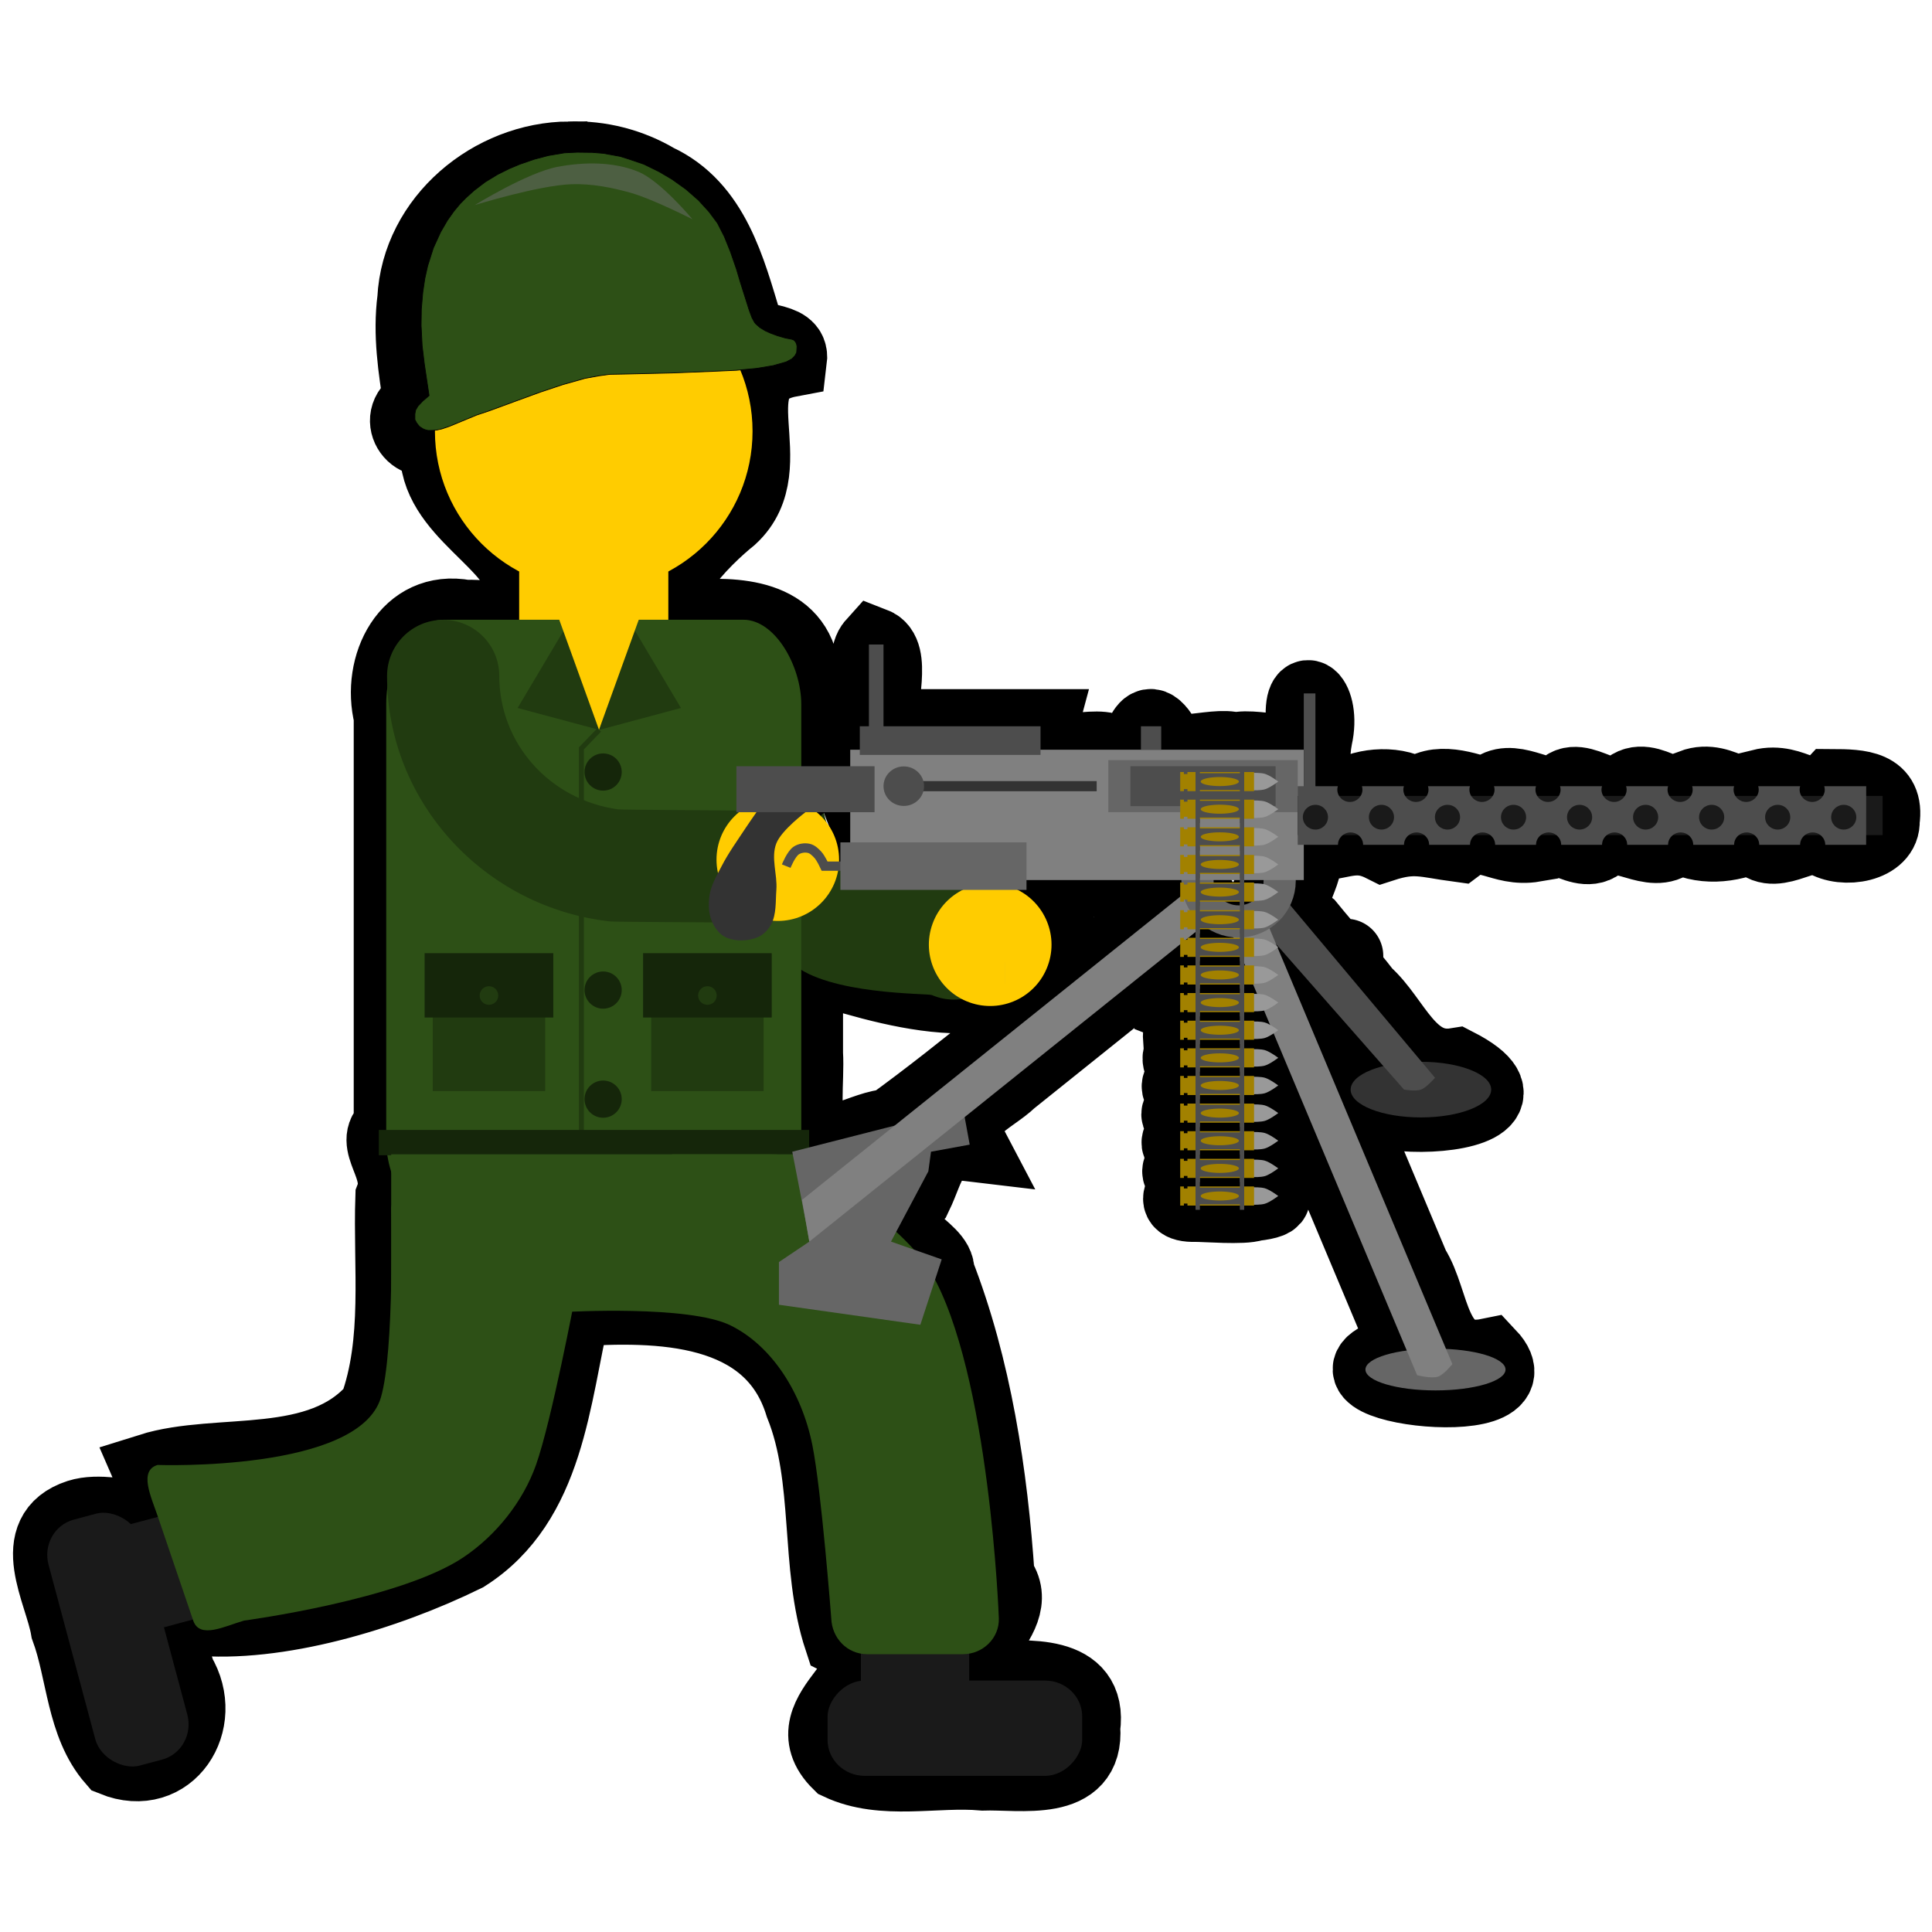 <?xml version="1.0" encoding="UTF-8" standalone="no"?>
<!-- Created with Inkscape (http://www.inkscape.org/) -->

<svg
   width="104mm"
   height="104mm"
   viewBox="0 0 104 104"
   version="1.1"
   id="svg15817"
   inkscape:version="1.2 (dc2aedaf03, 2022-05-15)"
   sodipodi:docname="machinegun3.svg"
   xml:space="preserve"
   xmlns:inkscape="http://www.inkscape.org/namespaces/inkscape"
   xmlns:sodipodi="http://sodipodi.sourceforge.net/DTD/sodipodi-0.dtd"
   xmlns="http://www.w3.org/2000/svg"
   xmlns:svg="http://www.w3.org/2000/svg"><sodipodi:namedview
     id="namedview15819"
     pagecolor="#ffffff"
     bordercolor="#666666"
     borderopacity="1.0"
     inkscape:showpageshadow="2"
     inkscape:pageopacity="0.0"
     inkscape:pagecheckerboard="0"
     inkscape:deskcolor="#d1d1d1"
     inkscape:document-units="mm"
     showgrid="false"
     inkscape:zoom="0.35355339"
     inkscape:cx="-837.21443"
     inkscape:cy="678.82251"
     inkscape:window-width="1920"
     inkscape:window-height="1017"
     inkscape:window-x="-8"
     inkscape:window-y="-8"
     inkscape:window-maximized="1"
     inkscape:current-layer="g1263" /><defs
     id="defs15814" /><g
     inkscape:label="shadow"
     inkscape:groupmode="layer"
     id="g1263"
     transform="translate(52.032,-47.323)"><path
       id="rect909"
       style="fill:#213b10;stroke-width:4;stroke:#000000"
       d="m -21.377,55.861 c -4.172,0.019 -8.13,3.284 -8.346,7.575 -0.242,1.862 0.042,3.73 0.336,5.568 -1.54,0.681 -0.368,2.6 0.967,1.739 -0.783,3.714 3.797,5.345 4.584,7.975 0.759,2.417 -1.541,1.774 -3.157,1.815 -3.092,-0.577 -4.672,2.641 -3.998,5.34 0,7.363 0,14.725 0,22.088 -1.168,0.857 0.72,2.164 0.087,3.811 -0.129,3.784 0.431,7.761 -0.887,11.364 -3.019,3.531 -8.441,2.168 -12.163,3.339 1.778,4.062 -1.733,1.798 -3.832,2.474 -2.865,0.928 -0.935,4.048 -0.599,6.041 0.855,2.323 0.825,5.145 2.47,7.035 2.985,1.207 5.035,-2.035 3.496,-4.579 -0.411,-1.372 -1.318,-3.297 0.865,-3.013 4.418,0.43 10.224,-1.29 14.552,-3.414 4.48,-2.847 4.741,-8.542 5.837,-13.207 4.579,-0.309 10.656,-0.258 12.3,5.119 1.613,4.015 0.784,8.618 2.108,12.627 3.552,1.77 -2.973,3.827 -0.085,6.663 2.348,1.105 5.165,0.336 7.727,0.565 2.021,-0.068 5.626,0.67 5.387,-2.458 0.439,-3.103 -3.103,-2.72 -5.155,-2.668 -2.996,-0.584 2.37,-3.1 0.552,-5.403 -0.373,-5.572 -1.246,-11.315 -3.248,-16.444 0.134,-1.358 -3.499,-2.093 -1.175,-4.161 0.73,-1.514 0.782,-2.994 2.908,-2.74 -0.928,-1.764 1.14,-2.431 2.203,-3.461 3.046,-2.442 6.092,-4.885 9.138,-7.327 0.534,1.164 0.854,0.648 0,1.654 0.958,0.985 0.411,0.449 0,1.75 1.421,0.556 -0.093,0.317 0,1.725 1.908,-0.027 -0.782,0.538 0.198,1.487 1.609,-0.048 -1.09,0.837 0,1.379 1.717,0.174 -1.428,1.137 0.192,1.487 1.175,0.338 -1.497,1.123 0,1.595 1.049,0.091 -1.625,1.383 0.263,1.487 0.133,0.276 -1.636,1.528 0.172,1.487 0.475,-0.009 2.6,0.167 3.148,-0.043 3.292,-0.376 -2.692,-1.323 0.571,-1.538 1.749,-0.682 -3.013,-1.225 0,-1.487 1.749,-0.682 -3.012,-1.225 0,-1.487 1.75,-0.682 -3.013,-1.225 0,-1.487 1.749,-0.682 -3.013,-1.225 0,-1.487 1.749,-0.682 -3.012,-1.225 0,-1.487 1.31,-0.096 1.501,2.905 2.344,4.1 1.781,4.242 3.563,8.483 5.344,12.725 -7.251,1.759 7.582,3.7 4.378,0.302 -3.126,0.64 -2.922,-2.923 -4.096,-4.747 -2.427,-5.778 -4.866,-11.586 -7.284,-17.346 1.901,2.163 3.802,4.325 5.702,6.488 -6.603,3.586 10.777,3.486 3.935,-0.027 -2.543,0.413 -3.341,-2.44 -4.92,-3.833 -1.051,-1.37 -1.901,-2.22 -3.041,-3.624 -1.925,-1.476 0.247,-2.573 -0.251,-4.396 1.887,0.043 2.621,-0.815 4.246,0 1.701,-0.552 2.274,-0.243 4.081,0 1.387,-1.041 2.264,0.314 4.081,0 0.798,-1.459 2.637,1.056 3.721,-0.296 1.153,-0.55 2.915,1.211 4.007,-0.228 1.241,0.749 2.816,0.595 4.081,0 0.952,1.555 2.784,-0.384 3.789,0.228 1.049,0.682 3.231,0.305 3.15,-1.017 0.269,-1.79 -1.203,-1.837 -2.717,-1.844 -1.141,1.229 -2.012,-0.453 -3.818,0 -0.875,1.358 -2.011,-0.64 -3.709,0 -0.588,1.476 -2.37,-0.953 -3.525,0.183 -0.813,1.13 -2.912,-1.421 -3.651,0.341 -1.237,0.006 -2.897,-1.312 -3.818,0 -1.147,-0.356 -2.82,-1 -3.818,0 -1.051,-0.74 -2.743,-0.633 -3.818,0 -1.384,-0.312 -2.04,-1.158 -1.656,-3.155 0.48,-2.113 -0.962,-3.315 -0.626,-0.52 0.531,2.154 -2.424,0.824 -3.683,1.189 -1.183,-0.411 -4.084,0.896 -3.992,-0.789 -1.214,-1.751 -0.798,1.928 -2.933,0.789 -1.278,-0.331 -4.157,0.939 -3.564,-1.263 -2.817,0 -5.635,0 -8.452,0 -0.318,-1.324 0.658,-3.942 -0.526,-4.4 -0.778,0.863 0.264,3.546 -0.522,4.4 -0.443,1.135 -0.491,2.666 -2.584,2.152 -1.373,-0.515 0.026,-3.571 -0.712,-4.958 -0.348,-3.189 -3.652,-3.26 -6.106,-3.077 -2.784,-0.846 0.856,-4.302 2.206,-5.388 3.002,-2.762 -1.035,-7.656 3.207,-8.453 0.17,-1.355 -2.098,-0.643 -2.41,-1.897 -0.888,-2.929 -1.725,-6.318 -4.777,-7.741 -1.404,-0.833 -3.045,-1.256 -4.678,-1.195 z M 20.431,99.518 c 4.72e-4,-0.345 -0.001,-1.472 0,0 z M -7.699,91.044 c 2.79,-1.091 1.103,4.371 0,0 z m 10.923,3.652 c 2.675,0.065 5.965,-0.129 8.272,0.093 -0.035,1.643 -2.287,2.223 -3.284,3.404 -4.13,3.218 -8.128,6.702 -12.341,9.755 -1.21,-0.035 -3.758,1.652 -4.117,0.524 -0.694,-0.927 -0.312,-2.929 -0.406,-4.456 0,-1.614 0,-3.229 0,-4.843 4.242,1.312 11.038,3.597 13.555,-0.789 0.513,-1.666 -1.118,-2.622 -1.679,-3.687 z m 10.067,0 c 1.898,-0.129 1.882,0.298 0,0 z m 1.648,0 c 1.648,-0.147 1.104,0.386 0,0 z m -1.043,1.12 c 0.848,-0.297 1.29,0.59 0,0 z m 1.043,0 c 0.846,-0.256 -0.05,0.518 0,0 z m -2.384,1.487 c 3.204,0.022 1.141,1.266 0,0 z m -0.234,0.158 c 0.089,0.624 -0.748,0.227 0,0 z m -0.435,0.349 c 0.083,0.122 -0.236,0.055 0,0 z m 0.669,0.981 c 2.461,-0.347 2.533,0.766 0.046,0.459 -0.212,0.043 0.079,-0.416 -0.046,-0.459 z m 2.384,0.264 c 0.399,0.249 -0.265,0.286 0,0 z m -2.384,1.223 c 2.461,-0.347 2.533,0.767 0.046,0.459 -0.212,0.043 0.079,-0.416 -0.046,-0.459 z m 2.384,0 c 1.749,0.01 -0.124,1.257 0,0 z m 1.098,1.393 c 1.028,1.753 -2.717,-0.171 0,1e-4 z m -3.482,0.094 c 2.461,-0.347 2.533,0.767 0.046,0.459 -0.212,0.043 0.079,-0.416 -0.046,-0.459 z m 0,1.487 c 2.461,-0.347 2.533,0.766 0.046,0.459 -0.212,0.043 0.079,-0.416 -0.046,-0.459 z m 0,1.487 c 2.461,-0.347 2.533,0.767 0.046,0.459 -0.212,0.043 0.079,-0.416 -0.046,-0.459 z m 0,1.487 c 2.461,-0.347 2.533,0.767 0.046,0.459 -0.212,0.043 0.079,-0.416 -0.046,-0.459 z m 0,1.487 c 2.461,-0.347 2.533,0.766 0.046,0.459 -0.212,0.043 0.079,-0.416 -0.046,-0.459 z m 0,1.487 c 2.461,-0.347 2.533,0.767 0.046,0.459 -0.212,0.043 0.079,-0.416 -0.046,-0.459 z m 0,1.487 c 2.461,-0.347 2.533,0.767 0.046,0.459 -0.212,0.043 0.079,-0.416 -0.046,-0.459 z" /></g><g
     inkscape:label="real"
     inkscape:groupmode="layer"
     id="g11647"
     transform="translate(52.032,-47.323)"><g
       id="g11397"
       inkscape:label="solder"
       transform="matrix(0.788,0,0,0.788,6.428,-75.669)"><g
         id="g11395"
         transform="matrix(1.635,0,0,1.635,498.494,-233.609)"><g
           id="g11371"
           transform="matrix(0.739,0,0,0.739,6.855,66.406)"><g
             id="g11297"
             transform="matrix(1.718,0,0,1.718,50.343,-71.12)"
             style="display:inline;fill:#213b10;fill-opacity:1"><rect
               style="fill:#213b10;fill-opacity:1;stroke:none;stroke-width:2.447;stroke-opacity:1"
               id="rect11291"
               width="3.7"
               height="3.852"
               x="-288.834"
               y="208.878" /><rect
               style="fill:#15260a;fill-opacity:1;stroke:none;stroke-width:2.447;stroke-opacity:1"
               id="rect11293"
               width="4.234"
               height="2.117"
               x="-289.101"
               y="208.191" /><circle
               style="fill:#213b10;fill-opacity:1;stroke:none;stroke-width:1.502;stroke-opacity:1"
               id="circle11295"
               cx="-286.984"
               cy="209.584"
               r="0.306" /></g><g
             id="g11303"
             inkscape:label="head"
             transform="matrix(0.846,0,0,0.846,-482.363,221.193)"
             style="display:inline"><rect
               style="opacity:1;fill:#ffcc00;fill-opacity:1;stroke:none;stroke-width:2.634;stroke-linecap:square"
               id="rect11299"
               width="9.969"
               height="9.19"
               x="33.651"
               y="50.377" /><circle
               style="opacity:1;fill:#ffcc00;fill-opacity:1;stroke:none;stroke-width:3.148;stroke-linecap:square"
               id="circle11301"
               cx="38.635"
               cy="42.376"
               r="10.613" /></g><g
             id="g11309"
             transform="matrix(1.193,0.434,-0.434,1.193,92.98,242.353)"
             style="display:inline"><path
               style="color:#000000;fill:#213b10;stroke-linecap:round;stroke-linejoin:round"
               d="m -387.497,163.341 c -1.381,0 -2.5,1.119 -2.5,2.5 0,5.636 4.463,8.762 8.665,10.418 1.975,0.778 6.114,-0.812 6.317,-0.8 1.379,0.077 2.558,-0.979 2.635,-2.357 0.077,-1.378 -0.978,-2.557 -2.355,-2.635 -0.182,-0.01 -4.789,1.343 -4.966,1.318 -3.057,-0.424 -5.295,-2.939 -5.295,-5.944 0,-1.381 -1.119,-2.5 -2.5,-2.5 z"
               id="path11305"
               sodipodi:nodetypes="ssacscssss" /><circle
               style="fill:#ffcc00;fill-opacity:1;stroke:none;stroke-width:10.919;stroke-linecap:round;stroke-linejoin:round;stroke-dasharray:none;stroke-opacity:1"
               id="circle11307"
               cx="-373.34"
               cy="172.462"
               r="2.731" /></g><g
             id="g11313"
             inkscape:label="torso"
             transform="matrix(0.846,0,0,0.846,-482.363,221.193)"
             style="display:inline;fill:#2d5016;fill-opacity:1"><rect
               style="opacity:1;fill:#2d5016;fill-opacity:1;stroke:none;stroke-width:2.806;stroke-linecap:square"
               id="rect11311"
               width="27.737"
               height="40.499"
               x="24.767"
               y="54.972"
               rx="3.87"
               ry="5.65" /></g><path
             style="display:inline;fill:none;stroke:#213b10;stroke-width:0.282px;stroke-linecap:butt;stroke-linejoin:miter;stroke-opacity:1"
             d="m -449.366,273.928 -1.009,1.044 v 22.11"
             id="path11315" /><path
             style="display:inline;fill:#0000ff;fill-opacity:1;stroke:none;stroke-width:6.345;stroke-linecap:round;stroke-linejoin:round;stroke-dasharray:none;stroke-opacity:1"
             id="path11317"
             sodipodi:type="arc"
             sodipodi:cx="-407.36176"
             sodipodi:cy="287.67221"
             sodipodi:rx="0.00033920779"
             sodipodi:ry="0.74912125"
             sodipodi:start="3.1602834"
             sodipodi:end="3.1415927"
             sodipodi:arc-type="slice"
             d="m -407.362,287.658 a 3.3920779e-4,0.749 0 0 1 3.4e-4,-0.735 3.3920779e-4,0.749 0 0 1 3.3e-4,0.756 3.3920779e-4,0.749 0 0 1 -3.4e-4,0.742 3.3920779e-4,0.749 0 0 1 -3.3e-4,-0.749 h 3.3e-4 z" /><g
             id="g11327"
             transform="matrix(1.718,0,0,1.718,45.259,-50.16)"
             style="display:inline"><circle
               style="fill:#15260a;fill-opacity:1;stroke:none;stroke-width:4.524;stroke-opacity:1"
               id="circle11319"
               cx="-287.78"
               cy="190.029"
               r="0.612" /><circle
               style="display:inline;fill:#15260a;fill-opacity:1;stroke:none;stroke-width:4.524;stroke-opacity:1"
               id="circle11321"
               cx="-287.78"
               cy="200.794"
               r="0.612" /><circle
               style="display:inline;fill:#15260a;fill-opacity:1;stroke:none;stroke-width:4.524;stroke-opacity:1"
               id="circle11323"
               cx="-287.78"
               cy="197.205"
               r="0.612" /><circle
               style="display:inline;fill:#15260a;fill-opacity:1;stroke:none;stroke-width:4.524;stroke-opacity:1"
               id="circle11325"
               cx="-287.78"
               cy="193.617"
               r="0.612" /></g><g
             id="g11333"
             transform="matrix(1.269,0,0,1.269,33.543,60.426)"
             style="display:inline"><path
               style="color:#000000;fill:#213b10;stroke-linecap:round;stroke-linejoin:round"
               d="m -387.497,163.341 c -1.381,0 -2.5,1.119 -2.5,2.5 0,5.636 4.367,10.325 9.952,10.938 0.199,0.022 5.101,0.039 5.303,0.05 1.379,0.077 2.558,-0.979 2.635,-2.357 0.077,-1.378 -0.978,-2.557 -2.355,-2.635 -0.182,-0.01 -5.063,-0.028 -5.24,-0.052 -3.057,-0.424 -5.295,-2.939 -5.295,-5.944 0,-1.381 -1.119,-2.5 -2.5,-2.5 z"
               id="path11329"
               sodipodi:nodetypes="ssscscssss" /><circle
               style="fill:#ffcc00;fill-opacity:1;stroke:none;stroke-width:10.919;stroke-linecap:round;stroke-linejoin:round;stroke-dasharray:none;stroke-opacity:1"
               id="circle11331"
               cx="-372.588"
               cy="174.025"
               r="2.731" /></g><path
             style="display:inline;fill:#0000ff;fill-opacity:1;stroke:none;stroke-width:6.345;stroke-linecap:round;stroke-linejoin:round;stroke-dasharray:none;stroke-opacity:1"
             id="path11335"
             sodipodi:type="arc"
             sodipodi:cx="-426.40955"
             sodipodi:cy="287.67221"
             sodipodi:rx="0.00033920779"
             sodipodi:ry="0.74912125"
             sodipodi:start="3.1602834"
             sodipodi:end="3.1415927"
             sodipodi:arc-type="slice"
             d="m -426.41,287.658 a 3.3920779e-4,0.749 0 0 1 3.5e-4,-0.735 3.3920779e-4,0.749 0 0 1 3.3e-4,0.756 3.3920779e-4,0.749 0 0 1 -3.4e-4,0.742 3.3920779e-4,0.749 0 0 1 -3.4e-4,-0.749 h 3.4e-4 z" /><g
             id="g11345"
             transform="matrix(4.353,0,0,4.353,902.551,-410.342)"
             style="display:inline"><g
               id="g11343"
               transform="rotate(-15,-296.675,156.124)"><g
                 id="g11341"
                 transform="matrix(0.151,0,0,0.151,-256.97,120.799)"><path
                   style="display:inline;fill:#2d5016;fill-opacity:1;stroke:#000000;stroke-width:0.064px;stroke-linecap:butt;stroke-linejoin:miter;stroke-opacity:1"
                   d="m -331.984,182.992 0.11,2.438 0.066,0.695 0.103,0.436 0.074,0.165 0.26,0.392 0.383,0.398 0.384,0.313 0.497,0.353 0.601,0.365 0.532,0.261 0.122,0.086 0.06,0.075 0.074,0.165 0.025,0.189 -0.015,0.195 -0.166,0.498 -0.212,0.228 -0.326,0.192 -0.534,0.126 -1.177,0.018 -1.456,-0.143 -1.712,-0.292 -1.954,-0.432 -3.422,-0.772 -3.926,-0.955 -1.306,-0.323 -0.915,-0.116 -1.231,-0.099 -1.964,0.027 -2.049,0.123 -2.428,0.215 -2.281,0.206 -1.093,0.067 -2.502,0.329 -0.69,0.046 -0.435,-0.02 -0.32,-0.048 -0.428,-0.109 -0.247,-0.141 -0.154,-0.127 -0.219,-0.247 -0.155,-0.343 -0.077,-0.333 0.126,-0.471 0.147,-0.31 0.278,-0.275 0.509,-0.315 0.654,-0.314 0.31,-2.723 0.227,-1.589 0.364,-1.698 0.386,-1.359 0.491,-1.352 0.478,-1.103 0.518,-0.99 0.869,-1.358 0.963,-1.166 0.813,-0.809 0.74,-0.614 0.702,-0.495 0.618,-0.361 0.792,-0.406 c 0,0 1.126,-0.472 1.154,-0.476 0.028,-0.003 1.19,-0.348 1.19,-0.348 l 1.086,-0.22 0.954,-0.131 1.294,-0.094 1.3,0.004 1.4,0.133 1.067,0.232 1.25,0.351 0.898,0.321 1.322,0.623 0.694,0.439 1.112,0.744 1.099,0.956 0.908,0.926 0.937,1.138 0.795,1.186 0.62,1.198 0.45,1.131 0.271,1.277 0.168,1.378 0.114,1.6 z"
                   id="path11337" /><path
                   style="display:inline;opacity:0.5;fill:#6e6e6e;fill-opacity:1;stroke:none;stroke-width:0.064px;stroke-linecap:butt;stroke-linejoin:miter;stroke-opacity:1"
                   d="m -334.561,176.627 c 0,0 -1.796,-3.898 -3.436,-5.152 -1.848,-1.412 -4.298,-2.036 -6.617,-2.212 -2.605,-0.198 -7.723,1.335 -7.723,1.335 0,0 5.741,-0.221 8.507,0.421 1.68,0.39 3.27,1.164 4.752,2.047 1.647,0.981 4.517,3.56 4.517,3.56 z"
                   id="path11339"
                   sodipodi:nodetypes="caacaac" /></g></g></g><path
             style="display:inline;fill:#213b10;fill-opacity:1;stroke:none;stroke-width:0.389px;stroke-linecap:butt;stroke-linejoin:miter;stroke-opacity:1"
             d="m -447.702,267.721 -1.662,6.205 4.617,-1.237 z"
             id="path11347" /><path
             style="display:inline;fill:#213b10;fill-opacity:1;stroke:none;stroke-width:0.389px;stroke-linecap:butt;stroke-linejoin:miter;stroke-opacity:1"
             d="m -451.027,267.721 1.662,6.205 -4.617,-1.237 z"
             id="path11349" /><g
             id="g11357"
             transform="matrix(1.718,0,0,1.718,37.437,-71.12)"
             style="display:inline;fill:#213b10;fill-opacity:1"><rect
               style="fill:#213b10;fill-opacity:1;stroke:none;stroke-width:2.447;stroke-opacity:1"
               id="rect11351"
               width="3.7"
               height="3.852"
               x="-288.834"
               y="208.878" /><rect
               style="fill:#15260a;fill-opacity:1;stroke:none;stroke-width:2.447;stroke-opacity:1"
               id="rect11353"
               width="4.234"
               height="2.117"
               x="-289.101"
               y="208.191" /><circle
               style="fill:#213b10;fill-opacity:1;stroke:none;stroke-width:1.502;stroke-opacity:1"
               id="circle11355"
               cx="-286.984"
               cy="209.584"
               r="0.306" /></g><g
             id="g11365"
             transform="matrix(1.718,0,0,1.718,49.787,-71.12)"
             style="display:inline;fill:#213b10;fill-opacity:1"><rect
               style="fill:#213b10;fill-opacity:1;stroke:none;stroke-width:2.447;stroke-opacity:1"
               id="rect11359"
               width="3.7"
               height="3.852"
               x="-288.834"
               y="208.878" /><rect
               style="fill:#15260a;fill-opacity:1;stroke:none;stroke-width:2.447;stroke-opacity:1"
               id="rect11361"
               width="4.234"
               height="2.117"
               x="-289.101"
               y="208.191" /><circle
               style="fill:#213b10;fill-opacity:1;stroke:none;stroke-width:1.502;stroke-opacity:1"
               id="circle11363"
               cx="-286.984"
               cy="209.584"
               r="0.306" /></g><rect
             style="display:inline;fill:#15260a;fill-opacity:1;stroke:none;stroke-width:4.204;stroke-opacity:1"
             id="rect11367"
             width="24.33"
             height="1.431"
             x="-461.828"
             y="296.545" /><path
             sodipodi:type="star"
             style="display:inline;fill:#ffcc00;fill-opacity:1;stroke:none;stroke-width:2.447;stroke-opacity:1"
             id="path11369"
             inkscape:flatsided="false"
             sodipodi:sides="3"
             sodipodi:cx="-75.091019"
             sodipodi:cy="88.211571"
             sodipodi:r1="24.985388"
             sodipodi:r2="12.492694"
             sodipodi:arg1="1.5707963"
             sodipodi:arg2="2.6179939"
             inkscape:rounded="0"
             inkscape:randomized="0"
             d="M -75.091,113.197 -85.91,94.458 -96.729,75.719 l 21.638,0 21.638,-1e-6 -10.819,18.739 z"
             transform="matrix(0.174,0,0,0.278,-436.315,242.45)"
             inkscape:transform-center-x="-4.4556389e-06"
             inkscape:transform-center-y="1.2119698" /></g><g
           id="g11393"
           transform="matrix(0.547,0,0,0.547,-437.853,243.779)"
           inkscape:label="pants"
           style="display:inline;fill:#34372b;fill-opacity:1"><g
             id="g11391"
             transform="translate(55.608,-4.936)"><g
               id="g11381"
               style="display:inline;fill:#1a1a1a;fill-opacity:1"
               transform="matrix(-1,0,0,1,246.396,-10.803)"
               inkscape:label="shoes"><rect
                 style="display:inline;opacity:1;fill:#1a1a1a;fill-opacity:1;stroke:none;stroke-width:7.18;stroke-linecap:square;stroke-linejoin:round;stroke-dasharray:none;stroke-opacity:1"
                 id="rect11373"
                 width="8.269"
                 height="13.766"
                 x="-92.185"
                 y="149.723"
                 transform="rotate(-75)" /><rect
                 style="display:inline;opacity:1;fill:#1a1a1a;fill-opacity:1;stroke:none;stroke-width:10.276;stroke-linecap:square;stroke-linejoin:round;stroke-dasharray:none;stroke-opacity:1"
                 id="rect11375"
                 width="19.449"
                 height="7.278"
                 x="-101.909"
                 y="158.62"
                 rx="2.836"
                 ry="2.743"
                 transform="rotate(-75)" /><rect
                 style="display:inline;opacity:1;fill:#1a1a1a;fill-opacity:1;stroke:none;stroke-width:7.18;stroke-linecap:square;stroke-linejoin:round;stroke-dasharray:none;stroke-opacity:1"
                 id="rect11377"
                 width="8.269"
                 height="13.766"
                 x="-76.119"
                 y="125.269"
                 transform="scale(-1,1)" /><rect
                 style="display:inline;opacity:1;fill:#1a1a1a;fill-opacity:1;stroke:none;stroke-width:10.276;stroke-linecap:square;stroke-linejoin:round;stroke-dasharray:none;stroke-opacity:1"
                 id="rect11379"
                 width="19.449"
                 height="7.278"
                 x="59.217"
                 y="134.166"
                 rx="2.836"
                 ry="2.743" /></g><rect
               style="opacity:1;fill:#2d5016;fill-opacity:1;stroke:none;stroke-width:7.123;stroke-linecap:square;stroke-linejoin:round;stroke-dasharray:none;stroke-opacity:1"
               id="rect11383"
               width="31.593"
               height="10.808"
               x="134.398"
               y="83.165" /><path
               id="path11385"
               style="opacity:1;fill:#2d5016;fill-opacity:1;stroke-width:2.676;stroke-linecap:square"
               d="m 138.278,87.299 7.365,5.081 c 1.251,0.863 3.272,0.142 2.817,1.592 0,0 -1.815,9.582 -3.002,12.923 -0.998,2.811 -3.049,5.372 -5.522,7.04 -4.827,3.256 -16.78,4.847 -16.78,4.847 -1.46,0.422 -3.39,1.439 -3.879,0 l -2.724,-8.008 c -0.489,-1.439 -1.455,-3.44 0,-3.879 0,0 15.369,0.546 17.056,-5.148 1.048,-3.535 0.789,-14.45 0.789,-14.45 0.083,-1.517 2.629,-0.863 3.879,0 z"
               sodipodi:nodetypes="sssssssssscs" /><path
               id="path11387"
               style="opacity:1;fill:#2d5016;fill-opacity:1;stroke-width:2.676;stroke-linecap:square"
               d="m 155.933,83.165 h 7.315 c 1.52,0 2.253,0.211 2.743,0.681 0,0 7.497,4.644 9.626,8.309 4.514,7.769 5.195,26.451 5.195,26.451 0.049,1.519 -1.223,2.743 -2.743,2.743 h -7.315 c -1.52,0 -2.693,-1.224 -2.743,-2.743 0,0 -0.752,-9.789 -1.443,-13.229 -0.815,-4.055 -3.125,-7.604 -6.254,-9.143 -3.193,-1.57 -12.584,-1.024 -12.584,-1.024 -1.399,-0.592 6.683,-12.044 8.203,-12.044 z"
               sodipodi:nodetypes="sssasssssssss" /></g></g></g></g><g
       id="g11645"
       transform="translate(-14.287,12.669)"
       inkscape:label="gun"
       style="display:inline"><g
         id="g11413"
         inkscape:label="tripod"
         transform="matrix(1.145,0,0,1.145,12.408,-40.725)"
         style="display:inline"><path
           style="fill:#666666;fill-opacity:1;stroke:none;stroke-width:0.265px;stroke-linecap:butt;stroke-linejoin:miter;stroke-opacity:1"
           d="m -6.555,119.98 0.63,3.246 0.173,0.98 -1.43,0.961 v 2.007 l 6.649,0.941 1.004,-3.074 -2.384,-0.836 1.756,-3.304 0.125,-0.922 1.819,-0.333 -0.314,-1.714 z"
           id="path11399"
           sodipodi:nodetypes="ccccccccccccc" /><path
           id="path11401"
           style="fill:#808080;stroke-width:1.525;stroke-linecap:round"
           transform="rotate(-10)"
           d="m -27.233,119.329 21.501,-11.782 v 1.991 l -21.501,11.782 z"
           sodipodi:nodetypes="ccccc" /><ellipse
           style="fill:#333333;fill-opacity:1;stroke:none;stroke-width:2;stroke-linecap:round;stroke-dasharray:none;stroke-opacity:1"
           id="ellipse11403"
           cx="23"
           cy="117.059"
           rx="3.304"
           ry="1.308" /><path
           id="path11405"
           style="fill:#4d4d4d;stroke-width:2;stroke-linecap:round"
           transform="rotate(-40)"
           d="m -58.489,92.791 h 1.73 v 11.665 c 0,0 -0.599,0.1 -0.872,0 -0.247,-0.091 -0.602,-0.511 -0.602,-0.511 z"
           sodipodi:nodetypes="cccscc" /><ellipse
           style="fill:#666666;fill-opacity:1;stroke:none;stroke-width:2;stroke-linecap:round;stroke-dasharray:none;stroke-opacity:1"
           id="ellipse11407"
           cx="23.685"
           cy="130.22"
           rx="3.293"
           ry="0.981" /><path
           id="path11409"
           style="fill:#808080;stroke-width:2.483;stroke-linecap:round"
           transform="matrix(0.954,-0.301,0.387,0.922,0,0)"
           d="m -29.573,108.968 h 1.738 v 22.902 c 0,0 -0.553,0.357 -0.852,0.363 -0.33,0.007 -0.886,-0.363 -0.886,-0.363 z"
           sodipodi:nodetypes="cccscc" /><ellipse
           style="fill:none;fill-opacity:1;stroke:#666666;stroke-width:1.513;stroke-linecap:round;stroke-dasharray:none;stroke-opacity:1"
           id="ellipse11411"
           cx="14.428"
           cy="107.242"
           rx="1.932"
           ry="1.912" /></g><g
         id="g11443"
         inkscape:label="receiver"
         style="display:inline"><rect
           style="fill:#808080;fill-opacity:1;stroke:none;stroke-width:3.383;stroke-linecap:round;stroke-opacity:1"
           id="rect11415"
           width="24.415"
           height="7.016"
           x="8.023"
           y="75.012" /><g
           id="g11421"><rect
             style="fill:#666666;fill-opacity:1;stroke:none;stroke-width:4;stroke-linecap:round;stroke-opacity:1"
             id="rect11417"
             width="10.196"
             height="2.802"
             x="21.915"
             y="75.573" /><rect
             style="fill:#4d4d4d;fill-opacity:1;stroke:none;stroke-width:3.065;stroke-linecap:round;stroke-opacity:1"
             id="rect11419"
             width="7.814"
             height="2.148"
             x="23.106"
             y="75.9" /></g><path
           style="fill:#333333;stroke:none;stroke-width:0.265px;stroke-linecap:butt;stroke-linejoin:miter;stroke-opacity:1"
           d="m 5.614,78.375 c 0,0 -1.286,0.962 -1.567,1.672 -0.308,0.778 0.063,1.675 0,2.509 -0.047,0.624 0.01,1.302 -0.281,1.856 -0.159,0.303 -0.43,0.576 -0.748,0.702 -0.522,0.206 -1.172,0.23 -1.684,0 C 0.992,84.961 0.737,84.616 0.586,84.273 0.398,83.842 0.378,83.335 0.446,82.869 0.529,82.302 0.838,81.788 1.101,81.278 c 0.362,-0.703 0.828,-1.349 1.263,-2.01 0.272,-0.413 0.842,-1.22 0.842,-1.22 l 2.409,-0.02 z"
           id="path11423"
           sodipodi:nodetypes="csssssssssccc" /><path
           style="fill:none;stroke:#4d4d4d;stroke-width:0.5;stroke-linecap:butt;stroke-linejoin:miter;stroke-dasharray:none;stroke-opacity:1"
           d="m 4.578,81.278 c 0,0 0.261,-0.656 0.538,-0.84 0.191,-0.127 0.455,-0.168 0.678,-0.117 0.196,0.045 0.355,0.203 0.491,0.351 0.159,0.173 0.36,0.607 0.36,0.607 h 1.698"
           id="path11425"
           sodipodi:nodetypes="cssscc" /><rect
           style="fill:#666666;fill-opacity:1;stroke:none;stroke-width:4.245;stroke-linecap:round;stroke-opacity:1"
           id="rect11427"
           width="10.018"
           height="2.558"
           x="7.494"
           y="79.999" /><rect
           style="fill:#4d4d4d;fill-opacity:1;stroke:none;stroke-width:0.5;stroke-linecap:round;stroke-dasharray:none;stroke-opacity:1"
           id="rect11429"
           width="7.437"
           height="2.475"
           x="1.896"
           y="75.9" /><rect
           style="fill:#333333;fill-opacity:1;stroke:none;stroke-width:0.332;stroke-linecap:round;stroke-dasharray:none;stroke-opacity:1"
           id="rect11431"
           width="10.898"
           height="0.545"
           x="10.391"
           y="76.702" /><ellipse
           style="fill:#4d4d4d;fill-opacity:1;stroke:none;stroke-width:0.5;stroke-linecap:round;stroke-dasharray:none;stroke-opacity:1"
           id="ellipse11433"
           cx="10.906"
           cy="76.974"
           rx="1.091"
           ry="1.064" /><rect
           style="fill:#4d4d4d;fill-opacity:1;stroke:none;stroke-width:0.5;stroke-linecap:round;stroke-dasharray:none;stroke-opacity:1"
           id="rect11435"
           width="0.785"
           height="5.266"
           x="9.029"
           y="69.348" /><rect
           style="fill:#4d4d4d;fill-opacity:1;stroke:none;stroke-width:0.5;stroke-linecap:round;stroke-dasharray:none;stroke-opacity:1"
           id="rect11437"
           width="9.729"
           height="1.543"
           x="8.538"
           y="73.749" /><rect
           style="fill:#4d4d4d;fill-opacity:1;stroke:none;stroke-width:0.5;stroke-linecap:round;stroke-dasharray:none;stroke-opacity:1"
           id="rect11439"
           width="1.091"
           height="1.263"
           x="23.672"
           y="73.749" /><rect
           style="fill:#4d4d4d;fill-opacity:1;stroke:none;stroke-width:0.5;stroke-linecap:round;stroke-dasharray:none;stroke-opacity:1"
           id="rect11441"
           width="0.626"
           height="5.176"
           x="32.438"
           y="71.981" /></g><g
         id="g11637"
         inkscape:label="belt"
         transform="matrix(1.145,0,0,1.145,18.736,-33.025)"
         style="display:inline"><g
           id="g11455"
           inkscape:label="bullet"
           transform="matrix(0.444,0,0,0.444,7.096,80.341)"><path
             id="path11445"
             style="fill:#999999;stroke-width:3.027;stroke-linecap:round"
             d="m 4.201,77.994 c 0,0 1.779,-0.224 2.625,0 0.534,0.142 1.441,0.821 1.441,0.821 0,0 -0.906,0.687 -1.441,0.83 -0.845,0.226 -2.625,0 -2.625,0 z"
             sodipodi:nodetypes="cscscc" /><path
             id="path11447"
             style="fill:#a28100;fill-opacity:1;stroke:none;stroke-width:2;stroke-linecap:round;stroke-dasharray:none;stroke-opacity:1"
             d="m -2.115,77.808 v 2.023 h 0.39 v -0.212 h 0.377 v 0.212 H 5.704 V 77.808 H -1.349 v 0.211 h -0.377 v -0.211 z" /><rect
             style="fill:#4d4d4d;fill-opacity:1;stroke:none;stroke-width:1.792;stroke-linecap:round;stroke-dasharray:none;stroke-opacity:1"
             id="rect11449"
             width="0.46"
             height="3.456"
             x="-0.492"
             y="76.823" /><rect
             style="fill:#4d4d4d;fill-opacity:1;stroke:none;stroke-width:1.792;stroke-linecap:round;stroke-dasharray:none;stroke-opacity:1"
             id="rect11451"
             width="0.46"
             height="3.456"
             x="4.201"
             y="76.823" /><path
             id="path11453"
             style="fill:#4d4d4d;fill-opacity:1;stroke:none;stroke-width:1.953;stroke-linecap:round;stroke-dasharray:none;stroke-opacity:1"
             d="m -0.492,77.932 v 1.775 H 4.645 V 77.932 Z M 2.077,78.342 A 2.018,0.477 0 0 1 4.095,78.819 2.018,0.477 0 0 1 2.077,79.296 2.018,0.477 0 0 1 0.059,78.819 2.018,0.477 0 0 1 2.077,78.342 Z" /></g><g
           id="g11467"
           inkscape:label="bullet"
           transform="matrix(0.444,0,0,0.444,7.096,79.042)"><path
             id="path11457"
             style="fill:#999999;stroke-width:3.027;stroke-linecap:round"
             d="m 4.201,77.994 c 0,0 1.779,-0.224 2.625,0 0.534,0.142 1.441,0.821 1.441,0.821 0,0 -0.906,0.687 -1.441,0.83 -0.845,0.226 -2.625,0 -2.625,0 z"
             sodipodi:nodetypes="cscscc" /><path
             id="path11459"
             style="fill:#a28100;fill-opacity:1;stroke:none;stroke-width:2;stroke-linecap:round;stroke-dasharray:none;stroke-opacity:1"
             d="m -2.115,77.808 v 2.023 h 0.39 v -0.212 h 0.377 v 0.212 H 5.704 V 77.808 H -1.349 v 0.211 h -0.377 v -0.211 z" /><rect
             style="fill:#4d4d4d;fill-opacity:1;stroke:none;stroke-width:1.792;stroke-linecap:round;stroke-dasharray:none;stroke-opacity:1"
             id="rect11461"
             width="0.46"
             height="3.456"
             x="-0.492"
             y="76.823" /><rect
             style="fill:#4d4d4d;fill-opacity:1;stroke:none;stroke-width:1.792;stroke-linecap:round;stroke-dasharray:none;stroke-opacity:1"
             id="rect11463"
             width="0.46"
             height="3.456"
             x="4.201"
             y="76.823" /><path
             id="path11465"
             style="fill:#4d4d4d;fill-opacity:1;stroke:none;stroke-width:1.953;stroke-linecap:round;stroke-dasharray:none;stroke-opacity:1"
             d="m -0.492,77.932 v 1.775 H 4.645 V 77.932 Z M 2.077,78.342 A 2.018,0.477 0 0 1 4.095,78.819 2.018,0.477 0 0 1 2.077,79.296 2.018,0.477 0 0 1 0.059,78.819 2.018,0.477 0 0 1 2.077,78.342 Z" /></g><g
           id="g11479"
           inkscape:label="bullet"
           transform="matrix(0.444,0,0,0.444,7.096,77.743)"><path
             id="path11469"
             style="fill:#999999;stroke-width:3.027;stroke-linecap:round"
             d="m 4.201,77.994 c 0,0 1.779,-0.224 2.625,0 0.534,0.142 1.441,0.821 1.441,0.821 0,0 -0.906,0.687 -1.441,0.83 -0.845,0.226 -2.625,0 -2.625,0 z"
             sodipodi:nodetypes="cscscc" /><path
             id="path11471"
             style="fill:#a28100;fill-opacity:1;stroke:none;stroke-width:2;stroke-linecap:round;stroke-dasharray:none;stroke-opacity:1"
             d="m -2.115,77.808 v 2.023 h 0.39 v -0.212 h 0.377 v 0.212 H 5.704 V 77.808 H -1.349 v 0.211 h -0.377 v -0.211 z" /><rect
             style="fill:#4d4d4d;fill-opacity:1;stroke:none;stroke-width:1.792;stroke-linecap:round;stroke-dasharray:none;stroke-opacity:1"
             id="rect11473"
             width="0.46"
             height="3.456"
             x="-0.492"
             y="76.823" /><rect
             style="fill:#4d4d4d;fill-opacity:1;stroke:none;stroke-width:1.792;stroke-linecap:round;stroke-dasharray:none;stroke-opacity:1"
             id="rect11475"
             width="0.46"
             height="3.456"
             x="4.201"
             y="76.823" /><path
             id="path11477"
             style="fill:#4d4d4d;fill-opacity:1;stroke:none;stroke-width:1.953;stroke-linecap:round;stroke-dasharray:none;stroke-opacity:1"
             d="m -0.492,77.932 v 1.775 H 4.645 V 77.932 Z M 2.077,78.342 A 2.018,0.477 0 0 1 4.095,78.819 2.018,0.477 0 0 1 2.077,79.296 2.018,0.477 0 0 1 0.059,78.819 2.018,0.477 0 0 1 2.077,78.342 Z" /></g><g
           id="g11491"
           inkscape:label="bullet"
           transform="matrix(0.444,0,0,0.444,7.096,76.444)"><path
             id="path11481"
             style="fill:#999999;stroke-width:3.027;stroke-linecap:round"
             d="m 4.201,77.994 c 0,0 1.779,-0.224 2.625,0 0.534,0.142 1.441,0.821 1.441,0.821 0,0 -0.906,0.687 -1.441,0.83 -0.845,0.226 -2.625,0 -2.625,0 z"
             sodipodi:nodetypes="cscscc" /><path
             id="path11483"
             style="fill:#a28100;fill-opacity:1;stroke:none;stroke-width:2;stroke-linecap:round;stroke-dasharray:none;stroke-opacity:1"
             d="m -2.115,77.808 v 2.023 h 0.39 v -0.212 h 0.377 v 0.212 H 5.704 V 77.808 H -1.349 v 0.211 h -0.377 v -0.211 z" /><rect
             style="fill:#4d4d4d;fill-opacity:1;stroke:none;stroke-width:1.792;stroke-linecap:round;stroke-dasharray:none;stroke-opacity:1"
             id="rect11485"
             width="0.46"
             height="3.456"
             x="-0.492"
             y="76.823" /><rect
             style="fill:#4d4d4d;fill-opacity:1;stroke:none;stroke-width:1.792;stroke-linecap:round;stroke-dasharray:none;stroke-opacity:1"
             id="rect11487"
             width="0.46"
             height="3.456"
             x="4.201"
             y="76.823" /><path
             id="path11489"
             style="fill:#4d4d4d;fill-opacity:1;stroke:none;stroke-width:1.953;stroke-linecap:round;stroke-dasharray:none;stroke-opacity:1"
             d="m -0.492,77.932 v 1.775 H 4.645 V 77.932 Z M 2.077,78.342 A 2.018,0.477 0 0 1 4.095,78.819 2.018,0.477 0 0 1 2.077,79.296 2.018,0.477 0 0 1 0.059,78.819 2.018,0.477 0 0 1 2.077,78.342 Z" /></g><g
           id="g11503"
           inkscape:label="bullet"
           transform="matrix(0.444,0,0,0.444,7.096,75.145)"><path
             id="path11493"
             style="fill:#999999;stroke-width:3.027;stroke-linecap:round"
             d="m 4.201,77.994 c 0,0 1.779,-0.224 2.625,0 0.534,0.142 1.441,0.821 1.441,0.821 0,0 -0.906,0.687 -1.441,0.83 -0.845,0.226 -2.625,0 -2.625,0 z"
             sodipodi:nodetypes="cscscc" /><path
             id="path11495"
             style="fill:#a28100;fill-opacity:1;stroke:none;stroke-width:2;stroke-linecap:round;stroke-dasharray:none;stroke-opacity:1"
             d="m -2.115,77.808 v 2.023 h 0.39 v -0.212 h 0.377 v 0.212 H 5.704 V 77.808 H -1.349 v 0.211 h -0.377 v -0.211 z" /><rect
             style="fill:#4d4d4d;fill-opacity:1;stroke:none;stroke-width:1.792;stroke-linecap:round;stroke-dasharray:none;stroke-opacity:1"
             id="rect11497"
             width="0.46"
             height="3.456"
             x="-0.492"
             y="76.823" /><rect
             style="fill:#4d4d4d;fill-opacity:1;stroke:none;stroke-width:1.792;stroke-linecap:round;stroke-dasharray:none;stroke-opacity:1"
             id="rect11499"
             width="0.46"
             height="3.456"
             x="4.201"
             y="76.823" /><path
             id="path11501"
             style="fill:#4d4d4d;fill-opacity:1;stroke:none;stroke-width:1.953;stroke-linecap:round;stroke-dasharray:none;stroke-opacity:1"
             d="m -0.492,77.932 v 1.775 H 4.645 V 77.932 Z M 2.077,78.342 A 2.018,0.477 0 0 1 4.095,78.819 2.018,0.477 0 0 1 2.077,79.296 2.018,0.477 0 0 1 0.059,78.819 2.018,0.477 0 0 1 2.077,78.342 Z" /></g><g
           id="g11515"
           inkscape:label="bullet"
           transform="matrix(0.444,0,0,0.444,7.096,73.846)"><path
             id="path11505"
             style="fill:#999999;stroke-width:3.027;stroke-linecap:round"
             d="m 4.201,77.994 c 0,0 1.779,-0.224 2.625,0 0.534,0.142 1.441,0.821 1.441,0.821 0,0 -0.906,0.687 -1.441,0.83 -0.845,0.226 -2.625,0 -2.625,0 z"
             sodipodi:nodetypes="cscscc" /><path
             id="path11507"
             style="fill:#a28100;fill-opacity:1;stroke:none;stroke-width:2;stroke-linecap:round;stroke-dasharray:none;stroke-opacity:1"
             d="m -2.115,77.808 v 2.023 h 0.39 v -0.212 h 0.377 v 0.212 H 5.704 V 77.808 H -1.349 v 0.211 h -0.377 v -0.211 z" /><rect
             style="fill:#4d4d4d;fill-opacity:1;stroke:none;stroke-width:1.792;stroke-linecap:round;stroke-dasharray:none;stroke-opacity:1"
             id="rect11509"
             width="0.46"
             height="3.456"
             x="-0.492"
             y="76.823" /><rect
             style="fill:#4d4d4d;fill-opacity:1;stroke:none;stroke-width:1.792;stroke-linecap:round;stroke-dasharray:none;stroke-opacity:1"
             id="rect11511"
             width="0.46"
             height="3.456"
             x="4.201"
             y="76.823" /><path
             id="path11513"
             style="fill:#4d4d4d;fill-opacity:1;stroke:none;stroke-width:1.953;stroke-linecap:round;stroke-dasharray:none;stroke-opacity:1"
             d="m -0.492,77.932 v 1.775 H 4.645 V 77.932 Z M 2.077,78.342 A 2.018,0.477 0 0 1 4.095,78.819 2.018,0.477 0 0 1 2.077,79.296 2.018,0.477 0 0 1 0.059,78.819 2.018,0.477 0 0 1 2.077,78.342 Z" /></g><g
           id="g11527"
           inkscape:label="bullet"
           transform="matrix(0.444,0,0,0.444,7.096,72.547)"><path
             id="path11517"
             style="fill:#999999;stroke-width:3.027;stroke-linecap:round"
             d="m 4.201,77.994 c 0,0 1.779,-0.224 2.625,0 0.534,0.142 1.441,0.821 1.441,0.821 0,0 -0.906,0.687 -1.441,0.83 -0.845,0.226 -2.625,0 -2.625,0 z"
             sodipodi:nodetypes="cscscc" /><path
             id="path11519"
             style="fill:#a28100;fill-opacity:1;stroke:none;stroke-width:2;stroke-linecap:round;stroke-dasharray:none;stroke-opacity:1"
             d="m -2.115,77.808 v 2.023 h 0.39 v -0.212 h 0.377 v 0.212 H 5.704 V 77.808 H -1.349 v 0.211 h -0.377 v -0.211 z" /><rect
             style="fill:#4d4d4d;fill-opacity:1;stroke:none;stroke-width:1.792;stroke-linecap:round;stroke-dasharray:none;stroke-opacity:1"
             id="rect11521"
             width="0.46"
             height="3.456"
             x="-0.492"
             y="76.823" /><rect
             style="fill:#4d4d4d;fill-opacity:1;stroke:none;stroke-width:1.792;stroke-linecap:round;stroke-dasharray:none;stroke-opacity:1"
             id="rect11523"
             width="0.46"
             height="3.456"
             x="4.201"
             y="76.823" /><path
             id="path11525"
             style="fill:#4d4d4d;fill-opacity:1;stroke:none;stroke-width:1.953;stroke-linecap:round;stroke-dasharray:none;stroke-opacity:1"
             d="m -0.492,77.932 v 1.775 H 4.645 V 77.932 Z M 2.077,78.342 A 2.018,0.477 0 0 1 4.095,78.819 2.018,0.477 0 0 1 2.077,79.296 2.018,0.477 0 0 1 0.059,78.819 2.018,0.477 0 0 1 2.077,78.342 Z" /></g><g
           id="g11539"
           inkscape:label="bullet"
           transform="matrix(0.444,0,0,0.444,7.096,71.248)"><path
             id="path11529"
             style="fill:#999999;stroke-width:3.027;stroke-linecap:round"
             d="m 4.201,77.994 c 0,0 1.779,-0.224 2.625,0 0.534,0.142 1.441,0.821 1.441,0.821 0,0 -0.906,0.687 -1.441,0.83 -0.845,0.226 -2.625,0 -2.625,0 z"
             sodipodi:nodetypes="cscscc" /><path
             id="path11531"
             style="fill:#a28100;fill-opacity:1;stroke:none;stroke-width:2;stroke-linecap:round;stroke-dasharray:none;stroke-opacity:1"
             d="m -2.115,77.808 v 2.023 h 0.39 v -0.212 h 0.377 v 0.212 H 5.704 V 77.808 H -1.349 v 0.211 h -0.377 v -0.211 z" /><rect
             style="fill:#4d4d4d;fill-opacity:1;stroke:none;stroke-width:1.792;stroke-linecap:round;stroke-dasharray:none;stroke-opacity:1"
             id="rect11533"
             width="0.46"
             height="3.456"
             x="-0.492"
             y="76.823" /><rect
             style="fill:#4d4d4d;fill-opacity:1;stroke:none;stroke-width:1.792;stroke-linecap:round;stroke-dasharray:none;stroke-opacity:1"
             id="rect11535"
             width="0.46"
             height="3.456"
             x="4.201"
             y="76.823" /><path
             id="path11537"
             style="fill:#4d4d4d;fill-opacity:1;stroke:none;stroke-width:1.953;stroke-linecap:round;stroke-dasharray:none;stroke-opacity:1"
             d="m -0.492,77.932 v 1.775 H 4.645 V 77.932 Z M 2.077,78.342 A 2.018,0.477 0 0 1 4.095,78.819 2.018,0.477 0 0 1 2.077,79.296 2.018,0.477 0 0 1 0.059,78.819 2.018,0.477 0 0 1 2.077,78.342 Z" /></g><g
           id="g11551"
           inkscape:label="bullet"
           transform="matrix(0.444,0,0,0.444,7.096,69.949)"><path
             id="path11541"
             style="fill:#999999;stroke-width:3.027;stroke-linecap:round"
             d="m 4.201,77.994 c 0,0 1.779,-0.224 2.625,0 0.534,0.142 1.441,0.821 1.441,0.821 0,0 -0.906,0.687 -1.441,0.83 -0.845,0.226 -2.625,0 -2.625,0 z"
             sodipodi:nodetypes="cscscc" /><path
             id="path11543"
             style="fill:#a28100;fill-opacity:1;stroke:none;stroke-width:2;stroke-linecap:round;stroke-dasharray:none;stroke-opacity:1"
             d="m -2.115,77.808 v 2.023 h 0.39 v -0.212 h 0.377 v 0.212 H 5.704 V 77.808 H -1.349 v 0.211 h -0.377 v -0.211 z" /><rect
             style="fill:#4d4d4d;fill-opacity:1;stroke:none;stroke-width:1.792;stroke-linecap:round;stroke-dasharray:none;stroke-opacity:1"
             id="rect11545"
             width="0.46"
             height="3.456"
             x="-0.492"
             y="76.823" /><rect
             style="fill:#4d4d4d;fill-opacity:1;stroke:none;stroke-width:1.792;stroke-linecap:round;stroke-dasharray:none;stroke-opacity:1"
             id="rect11547"
             width="0.46"
             height="3.456"
             x="4.201"
             y="76.823" /><path
             id="path11549"
             style="fill:#4d4d4d;fill-opacity:1;stroke:none;stroke-width:1.953;stroke-linecap:round;stroke-dasharray:none;stroke-opacity:1"
             d="m -0.492,77.932 v 1.775 H 4.645 V 77.932 Z M 2.077,78.342 A 2.018,0.477 0 0 1 4.095,78.819 2.018,0.477 0 0 1 2.077,79.296 2.018,0.477 0 0 1 0.059,78.819 2.018,0.477 0 0 1 2.077,78.342 Z" /></g><g
           id="g11563"
           inkscape:label="bullet"
           transform="matrix(0.444,0,0,0.444,7.096,68.65)"><path
             id="path11553"
             style="fill:#999999;stroke-width:3.027;stroke-linecap:round"
             d="m 4.201,77.994 c 0,0 1.779,-0.224 2.625,0 0.534,0.142 1.441,0.821 1.441,0.821 0,0 -0.906,0.687 -1.441,0.83 -0.845,0.226 -2.625,0 -2.625,0 z"
             sodipodi:nodetypes="cscscc" /><path
             id="path11555"
             style="fill:#a28100;fill-opacity:1;stroke:none;stroke-width:2;stroke-linecap:round;stroke-dasharray:none;stroke-opacity:1"
             d="m -2.115,77.808 v 2.023 h 0.39 v -0.212 h 0.377 v 0.212 H 5.704 V 77.808 H -1.349 v 0.211 h -0.377 v -0.211 z" /><rect
             style="fill:#4d4d4d;fill-opacity:1;stroke:none;stroke-width:1.792;stroke-linecap:round;stroke-dasharray:none;stroke-opacity:1"
             id="rect11557"
             width="0.46"
             height="3.456"
             x="-0.492"
             y="76.823" /><rect
             style="fill:#4d4d4d;fill-opacity:1;stroke:none;stroke-width:1.792;stroke-linecap:round;stroke-dasharray:none;stroke-opacity:1"
             id="rect11559"
             width="0.46"
             height="3.456"
             x="4.201"
             y="76.823" /><path
             id="path11561"
             style="fill:#4d4d4d;fill-opacity:1;stroke:none;stroke-width:1.953;stroke-linecap:round;stroke-dasharray:none;stroke-opacity:1"
             d="m -0.492,77.932 v 1.775 H 4.645 V 77.932 Z M 2.077,78.342 A 2.018,0.477 0 0 1 4.095,78.819 2.018,0.477 0 0 1 2.077,79.296 2.018,0.477 0 0 1 0.059,78.819 2.018,0.477 0 0 1 2.077,78.342 Z" /></g><g
           id="g11575"
           inkscape:label="bullet"
           transform="matrix(0.444,0,0,0.444,7.096,67.352)"><path
             id="path11565"
             style="fill:#999999;stroke-width:3.027;stroke-linecap:round"
             d="m 4.201,77.994 c 0,0 1.779,-0.224 2.625,0 0.534,0.142 1.441,0.821 1.441,0.821 0,0 -0.906,0.687 -1.441,0.83 -0.845,0.226 -2.625,0 -2.625,0 z"
             sodipodi:nodetypes="cscscc" /><path
             id="path11567"
             style="fill:#a28100;fill-opacity:1;stroke:none;stroke-width:2;stroke-linecap:round;stroke-dasharray:none;stroke-opacity:1"
             d="m -2.115,77.808 v 2.023 h 0.39 v -0.212 h 0.377 v 0.212 H 5.704 V 77.808 H -1.349 v 0.211 h -0.377 v -0.211 z" /><rect
             style="fill:#4d4d4d;fill-opacity:1;stroke:none;stroke-width:1.792;stroke-linecap:round;stroke-dasharray:none;stroke-opacity:1"
             id="rect11569"
             width="0.46"
             height="3.456"
             x="-0.492"
             y="76.823" /><rect
             style="fill:#4d4d4d;fill-opacity:1;stroke:none;stroke-width:1.792;stroke-linecap:round;stroke-dasharray:none;stroke-opacity:1"
             id="rect11571"
             width="0.46"
             height="3.456"
             x="4.201"
             y="76.823" /><path
             id="path11573"
             style="fill:#4d4d4d;fill-opacity:1;stroke:none;stroke-width:1.953;stroke-linecap:round;stroke-dasharray:none;stroke-opacity:1"
             d="m -0.492,77.932 v 1.775 H 4.645 V 77.932 Z M 2.077,78.342 A 2.018,0.477 0 0 1 4.095,78.819 2.018,0.477 0 0 1 2.077,79.296 2.018,0.477 0 0 1 0.059,78.819 2.018,0.477 0 0 1 2.077,78.342 Z" /></g><g
           id="g11587"
           inkscape:label="bullet"
           transform="matrix(0.444,0,0,0.444,7.096,66.053)"><path
             id="path11577"
             style="fill:#999999;stroke-width:3.027;stroke-linecap:round"
             d="m 4.201,77.994 c 0,0 1.779,-0.224 2.625,0 0.534,0.142 1.441,0.821 1.441,0.821 0,0 -0.906,0.687 -1.441,0.83 -0.845,0.226 -2.625,0 -2.625,0 z"
             sodipodi:nodetypes="cscscc" /><path
             id="path11579"
             style="fill:#a28100;fill-opacity:1;stroke:none;stroke-width:2;stroke-linecap:round;stroke-dasharray:none;stroke-opacity:1"
             d="m -2.115,77.808 v 2.023 h 0.39 v -0.212 h 0.377 v 0.212 H 5.704 V 77.808 H -1.349 v 0.211 h -0.377 v -0.211 z" /><rect
             style="fill:#4d4d4d;fill-opacity:1;stroke:none;stroke-width:1.792;stroke-linecap:round;stroke-dasharray:none;stroke-opacity:1"
             id="rect11581"
             width="0.46"
             height="3.456"
             x="-0.492"
             y="76.823" /><rect
             style="fill:#4d4d4d;fill-opacity:1;stroke:none;stroke-width:1.792;stroke-linecap:round;stroke-dasharray:none;stroke-opacity:1"
             id="rect11583"
             width="0.46"
             height="3.456"
             x="4.201"
             y="76.823" /><path
             id="path11585"
             style="fill:#4d4d4d;fill-opacity:1;stroke:none;stroke-width:1.953;stroke-linecap:round;stroke-dasharray:none;stroke-opacity:1"
             d="m -0.492,77.932 v 1.775 H 4.645 V 77.932 Z M 2.077,78.342 A 2.018,0.477 0 0 1 4.095,78.819 2.018,0.477 0 0 1 2.077,79.296 2.018,0.477 0 0 1 0.059,78.819 2.018,0.477 0 0 1 2.077,78.342 Z" /></g><g
           id="g11599"
           inkscape:label="bullet"
           transform="matrix(0.444,0,0,0.444,7.096,64.754)"><path
             id="path11589"
             style="fill:#999999;stroke-width:3.027;stroke-linecap:round"
             d="m 4.201,77.994 c 0,0 1.779,-0.224 2.625,0 0.534,0.142 1.441,0.821 1.441,0.821 0,0 -0.906,0.687 -1.441,0.83 -0.845,0.226 -2.625,0 -2.625,0 z"
             sodipodi:nodetypes="cscscc" /><path
             id="path11591"
             style="fill:#a28100;fill-opacity:1;stroke:none;stroke-width:2;stroke-linecap:round;stroke-dasharray:none;stroke-opacity:1"
             d="m -2.115,77.808 v 2.023 h 0.39 v -0.212 h 0.377 v 0.212 H 5.704 V 77.808 H -1.349 v 0.211 h -0.377 v -0.211 z" /><rect
             style="fill:#4d4d4d;fill-opacity:1;stroke:none;stroke-width:1.792;stroke-linecap:round;stroke-dasharray:none;stroke-opacity:1"
             id="rect11593"
             width="0.46"
             height="3.456"
             x="-0.492"
             y="76.823" /><rect
             style="fill:#4d4d4d;fill-opacity:1;stroke:none;stroke-width:1.792;stroke-linecap:round;stroke-dasharray:none;stroke-opacity:1"
             id="rect11595"
             width="0.46"
             height="3.456"
             x="4.201"
             y="76.823" /><path
             id="path11597"
             style="fill:#4d4d4d;fill-opacity:1;stroke:none;stroke-width:1.953;stroke-linecap:round;stroke-dasharray:none;stroke-opacity:1"
             d="m -0.492,77.932 v 1.775 H 4.645 V 77.932 Z M 2.077,78.342 A 2.018,0.477 0 0 1 4.095,78.819 2.018,0.477 0 0 1 2.077,79.296 2.018,0.477 0 0 1 0.059,78.819 2.018,0.477 0 0 1 2.077,78.342 Z" /></g><g
           id="g11611"
           inkscape:label="bullet"
           transform="matrix(0.444,0,0,0.444,7.096,63.455)"><path
             id="path11601"
             style="fill:#999999;stroke-width:3.027;stroke-linecap:round"
             d="m 4.201,77.994 c 0,0 1.779,-0.224 2.625,0 0.534,0.142 1.441,0.821 1.441,0.821 0,0 -0.906,0.687 -1.441,0.83 -0.845,0.226 -2.625,0 -2.625,0 z"
             sodipodi:nodetypes="cscscc" /><path
             id="path11603"
             style="fill:#a28100;fill-opacity:1;stroke:none;stroke-width:2;stroke-linecap:round;stroke-dasharray:none;stroke-opacity:1"
             d="m -2.115,77.808 v 2.023 h 0.39 v -0.212 h 0.377 v 0.212 H 5.704 V 77.808 H -1.349 v 0.211 h -0.377 v -0.211 z" /><rect
             style="fill:#4d4d4d;fill-opacity:1;stroke:none;stroke-width:1.792;stroke-linecap:round;stroke-dasharray:none;stroke-opacity:1"
             id="rect11605"
             width="0.46"
             height="3.456"
             x="-0.492"
             y="76.823" /><rect
             style="fill:#4d4d4d;fill-opacity:1;stroke:none;stroke-width:1.792;stroke-linecap:round;stroke-dasharray:none;stroke-opacity:1"
             id="rect11607"
             width="0.46"
             height="3.456"
             x="4.201"
             y="76.823" /><path
             id="path11609"
             style="fill:#4d4d4d;fill-opacity:1;stroke:none;stroke-width:1.953;stroke-linecap:round;stroke-dasharray:none;stroke-opacity:1"
             d="m -0.492,77.932 v 1.775 H 4.645 V 77.932 Z M 2.077,78.342 A 2.018,0.477 0 0 1 4.095,78.819 2.018,0.477 0 0 1 2.077,79.296 2.018,0.477 0 0 1 0.059,78.819 2.018,0.477 0 0 1 2.077,78.342 Z" /></g><g
           id="g11623"
           inkscape:label="bullet"
           transform="matrix(0.444,0,0,0.444,7.096,62.156)"><path
             id="path11613"
             style="fill:#999999;stroke-width:3.027;stroke-linecap:round"
             d="m 4.201,77.994 c 0,0 1.779,-0.224 2.625,0 0.534,0.142 1.441,0.821 1.441,0.821 0,0 -0.906,0.687 -1.441,0.83 -0.845,0.226 -2.625,0 -2.625,0 z"
             sodipodi:nodetypes="cscscc" /><path
             id="path11615"
             style="fill:#a28100;fill-opacity:1;stroke:none;stroke-width:2;stroke-linecap:round;stroke-dasharray:none;stroke-opacity:1"
             d="m -2.115,77.808 v 2.023 h 0.39 v -0.212 h 0.377 v 0.212 H 5.704 V 77.808 H -1.349 v 0.211 h -0.377 v -0.211 z" /><rect
             style="fill:#4d4d4d;fill-opacity:1;stroke:none;stroke-width:1.792;stroke-linecap:round;stroke-dasharray:none;stroke-opacity:1"
             id="rect11617"
             width="0.46"
             height="3.456"
             x="-0.492"
             y="76.823" /><rect
             style="fill:#4d4d4d;fill-opacity:1;stroke:none;stroke-width:1.792;stroke-linecap:round;stroke-dasharray:none;stroke-opacity:1"
             id="rect11619"
             width="0.46"
             height="3.456"
             x="4.201"
             y="76.823" /><path
             id="path11621"
             style="fill:#4d4d4d;fill-opacity:1;stroke:none;stroke-width:1.953;stroke-linecap:round;stroke-dasharray:none;stroke-opacity:1"
             d="m -0.492,77.932 v 1.775 H 4.645 V 77.932 Z M 2.077,78.342 A 2.018,0.477 0 0 1 4.095,78.819 2.018,0.477 0 0 1 2.077,79.296 2.018,0.477 0 0 1 0.059,78.819 2.018,0.477 0 0 1 2.077,78.342 Z" /></g><g
           id="g11635"
           inkscape:label="bullet"
           transform="matrix(0.444,0,0,0.444,7.096,60.857)"><path
             id="path11625"
             style="fill:#999999;stroke-width:3.027;stroke-linecap:round"
             d="m 4.201,77.994 c 0,0 1.779,-0.224 2.625,0 0.534,0.142 1.441,0.821 1.441,0.821 0,0 -0.906,0.687 -1.441,0.83 -0.845,0.226 -2.625,0 -2.625,0 z"
             sodipodi:nodetypes="cscscc" /><path
             id="path11627"
             style="fill:#a28100;fill-opacity:1;stroke:none;stroke-width:2;stroke-linecap:round;stroke-dasharray:none;stroke-opacity:1"
             d="m -2.115,77.808 v 2.023 h 0.39 v -0.212 h 0.377 v 0.212 H 5.704 V 77.808 H -1.349 v 0.211 h -0.377 v -0.211 z" /><rect
             style="fill:#4d4d4d;fill-opacity:1;stroke:none;stroke-width:1.614;stroke-linecap:round;stroke-dasharray:none;stroke-opacity:1"
             id="rect11629"
             width="0.46"
             height="2.803"
             x="-0.492"
             y="77.475" /><rect
             style="fill:#4d4d4d;fill-opacity:1;stroke:none;stroke-width:1.614;stroke-linecap:round;stroke-dasharray:none;stroke-opacity:1"
             id="rect11631"
             width="0.46"
             height="2.803"
             x="4.201"
             y="77.475" /><path
             id="path11633"
             style="fill:#4d4d4d;fill-opacity:1;stroke:none;stroke-width:1.953;stroke-linecap:round;stroke-dasharray:none;stroke-opacity:1"
             d="m -0.492,77.932 v 1.775 H 4.645 V 77.932 Z M 2.077,78.342 A 2.018,0.477 0 0 1 4.095,78.819 2.018,0.477 0 0 1 2.077,79.296 2.018,0.477 0 0 1 0.059,78.819 2.018,0.477 0 0 1 2.077,78.342 Z" /></g></g><g
         id="g11643"
         inkscape:label="barrel"><rect
           style="fill:#1a1a1a;fill-opacity:1;stroke:none;stroke-width:0.503;stroke-linecap:round;stroke-dasharray:none;stroke-opacity:1"
           id="rect11639"
           width="31.484"
           height="2.109"
           x="32.111"
           y="77.498" /><path
           id="path11641"
           style="fill:#4d4d4d;stroke-width:0.5;stroke-linecap:round"
           d="m 32.111,76.974 v 3.157 h 2.167 c 1.7e-5,-0.367 0.303,-0.665 0.677,-0.666 0.374,-9e-5 0.677,0.298 0.677,0.666 h 2.2 c 1.7e-5,-0.368 0.303,-0.666 0.677,-0.666 0.374,-8.9e-5 0.677,0.298 0.677,0.666 h 2.2 c 1.7e-5,-0.368 0.303,-0.666 0.677,-0.666 0.374,-8.9e-5 0.677,0.298 0.677,0.666 h 2.2 c 1.7e-5,-0.368 0.303,-0.666 0.677,-0.666 0.374,-8.9e-5 0.677,0.298 0.677,0.666 h 2.2 c 1.7e-5,-0.368 0.303,-0.666 0.677,-0.666 0.374,-8.9e-5 0.677,0.298 0.677,0.666 h 2.2 c 1.7e-5,-0.368 0.303,-0.666 0.677,-0.666 0.374,1.91e-4 0.677,0.298 0.677,0.666 h 2.2 c 1.7e-5,-0.368 0.303,-0.666 0.677,-0.666 0.374,1.91e-4 0.677,0.298 0.677,0.666 h 2.2 c 1.7e-5,-0.368 0.303,-0.666 0.677,-0.666 0.374,1.91e-4 0.677,0.298 0.677,0.666 h 2.2 l 0.004,-3.157 h -2.259 c 0.018,0.059 0.028,0.121 0.029,0.183 -1.7e-5,0.368 -0.303,0.666 -0.677,0.666 -0.374,8.9e-5 -0.677,-0.298 -0.677,-0.666 0.001,-0.062 0.011,-0.124 0.029,-0.183 h -2.259 c 0.018,0.059 0.028,0.121 0.029,0.183 -1.7e-5,0.368 -0.303,0.666 -0.677,0.666 -0.374,-1.91e-4 -0.677,-0.298 -0.677,-0.666 0.001,-0.062 0.011,-0.124 0.029,-0.183 h -2.259 c 0.018,0.059 0.028,0.121 0.029,0.183 -1.7e-5,0.368 -0.303,0.666 -0.677,0.666 -0.374,-1.91e-4 -0.677,-0.298 -0.677,-0.666 0.001,-0.062 0.011,-0.124 0.029,-0.183 h -2.259 c 0.018,0.059 0.028,0.121 0.029,0.183 -1.7e-5,0.368 -0.303,0.666 -0.677,0.666 -0.374,-1.91e-4 -0.677,-0.298 -0.677,-0.666 0.001,-0.062 0.011,-0.124 0.029,-0.183 h -2.259 c 0.018,0.059 0.028,0.121 0.029,0.183 -1.7e-5,0.367 -0.303,0.665 -0.677,0.666 -0.374,8.9e-5 -0.677,-0.298 -0.677,-0.666 0.001,-0.062 0.011,-0.124 0.029,-0.183 h -2.259 c 0.018,0.059 0.028,0.121 0.029,0.183 -1.7e-5,0.367 -0.303,0.665 -0.677,0.666 -0.374,8.9e-5 -0.677,-0.298 -0.677,-0.666 0.001,-0.062 0.011,-0.124 0.029,-0.183 h -2.259 c 0.018,0.059 0.028,0.121 0.029,0.183 -1.7e-5,0.367 -0.303,0.665 -0.677,0.666 -0.374,8.9e-5 -0.677,-0.298 -0.677,-0.666 0.001,-0.062 0.011,-0.124 0.029,-0.183 h -2.259 c 0.018,0.059 0.028,0.121 0.029,0.183 -1.7e-5,0.367 -0.303,0.665 -0.677,0.666 -0.374,8.9e-5 -0.677,-0.298 -0.677,-0.666 0.001,-0.062 0.011,-0.124 0.029,-0.183 z m 0.953,1.004 c 0.374,-8.9e-5 0.677,0.298 0.677,0.666 -1.7e-5,0.368 -0.303,0.666 -0.677,0.666 -0.374,8.9e-5 -0.677,-0.298 -0.677,-0.666 1.7e-5,-0.368 0.303,-0.666 0.677,-0.666 z m 3.555,0 c 0.374,-8.9e-5 0.677,0.298 0.677,0.666 -1.7e-5,0.368 -0.303,0.666 -0.677,0.666 -0.374,8.9e-5 -0.677,-0.298 -0.677,-0.666 1.7e-5,-0.368 0.303,-0.666 0.677,-0.666 z m 3.555,0 c 0.374,1.91e-4 0.677,0.298 0.677,0.666 -1.7e-5,0.367 -0.303,0.665 -0.677,0.666 -0.374,8.9e-5 -0.677,-0.298 -0.677,-0.666 1.7e-5,-0.368 0.303,-0.666 0.677,-0.666 z m 3.555,0 c 0.374,1.91e-4 0.677,0.298 0.677,0.666 -1.7e-5,0.367 -0.303,0.665 -0.677,0.666 -0.374,8.9e-5 -0.677,-0.298 -0.677,-0.666 1.7e-5,-0.368 0.303,-0.666 0.677,-0.666 z m 3.555,0 c 0.374,1.91e-4 0.677,0.298 0.677,0.666 -1.7e-5,0.367 -0.303,0.665 -0.677,0.666 -0.374,8.9e-5 -0.677,-0.298 -0.677,-0.666 1.7e-5,-0.368 0.303,-0.666 0.677,-0.666 z m 3.555,0 c 0.374,1.91e-4 0.677,0.298 0.677,0.666 -1.7e-5,0.367 -0.303,0.665 -0.677,0.666 -0.374,8.9e-5 -0.677,-0.298 -0.677,-0.666 1.7e-5,-0.368 0.303,-0.666 0.677,-0.666 z m 3.554,0 c 0.374,-9e-5 0.677,0.298 0.677,0.666 -1.7e-5,0.368 -0.303,0.666 -0.677,0.666 -0.374,-1.91e-4 -0.677,-0.298 -0.677,-0.666 1.7e-5,-0.367 0.303,-0.665 0.677,-0.666 z m 3.555,0 c 0.374,-8.9e-5 0.677,0.298 0.677,0.666 -1.7e-5,0.368 -0.303,0.666 -0.677,0.666 -0.374,-1.91e-4 -0.677,-0.298 -0.677,-0.666 1.7e-5,-0.367 0.303,-0.665 0.677,-0.666 z m 3.555,0 c 0.374,-8.9e-5 0.677,0.298 0.677,0.666 -1.7e-5,0.368 -0.303,0.666 -0.677,0.666 -0.374,-1.91e-4 -0.677,-0.298 -0.677,-0.666 1.7e-5,-0.367 0.303,-0.665 0.677,-0.666 z"
           sodipodi:nodetypes="cccccccccccccccccccccccccccccccccccccccccccccccccccccccccccccccccccccccccccccccccccccccccccccccccccccccccccccccccc" /></g></g></g></svg>
